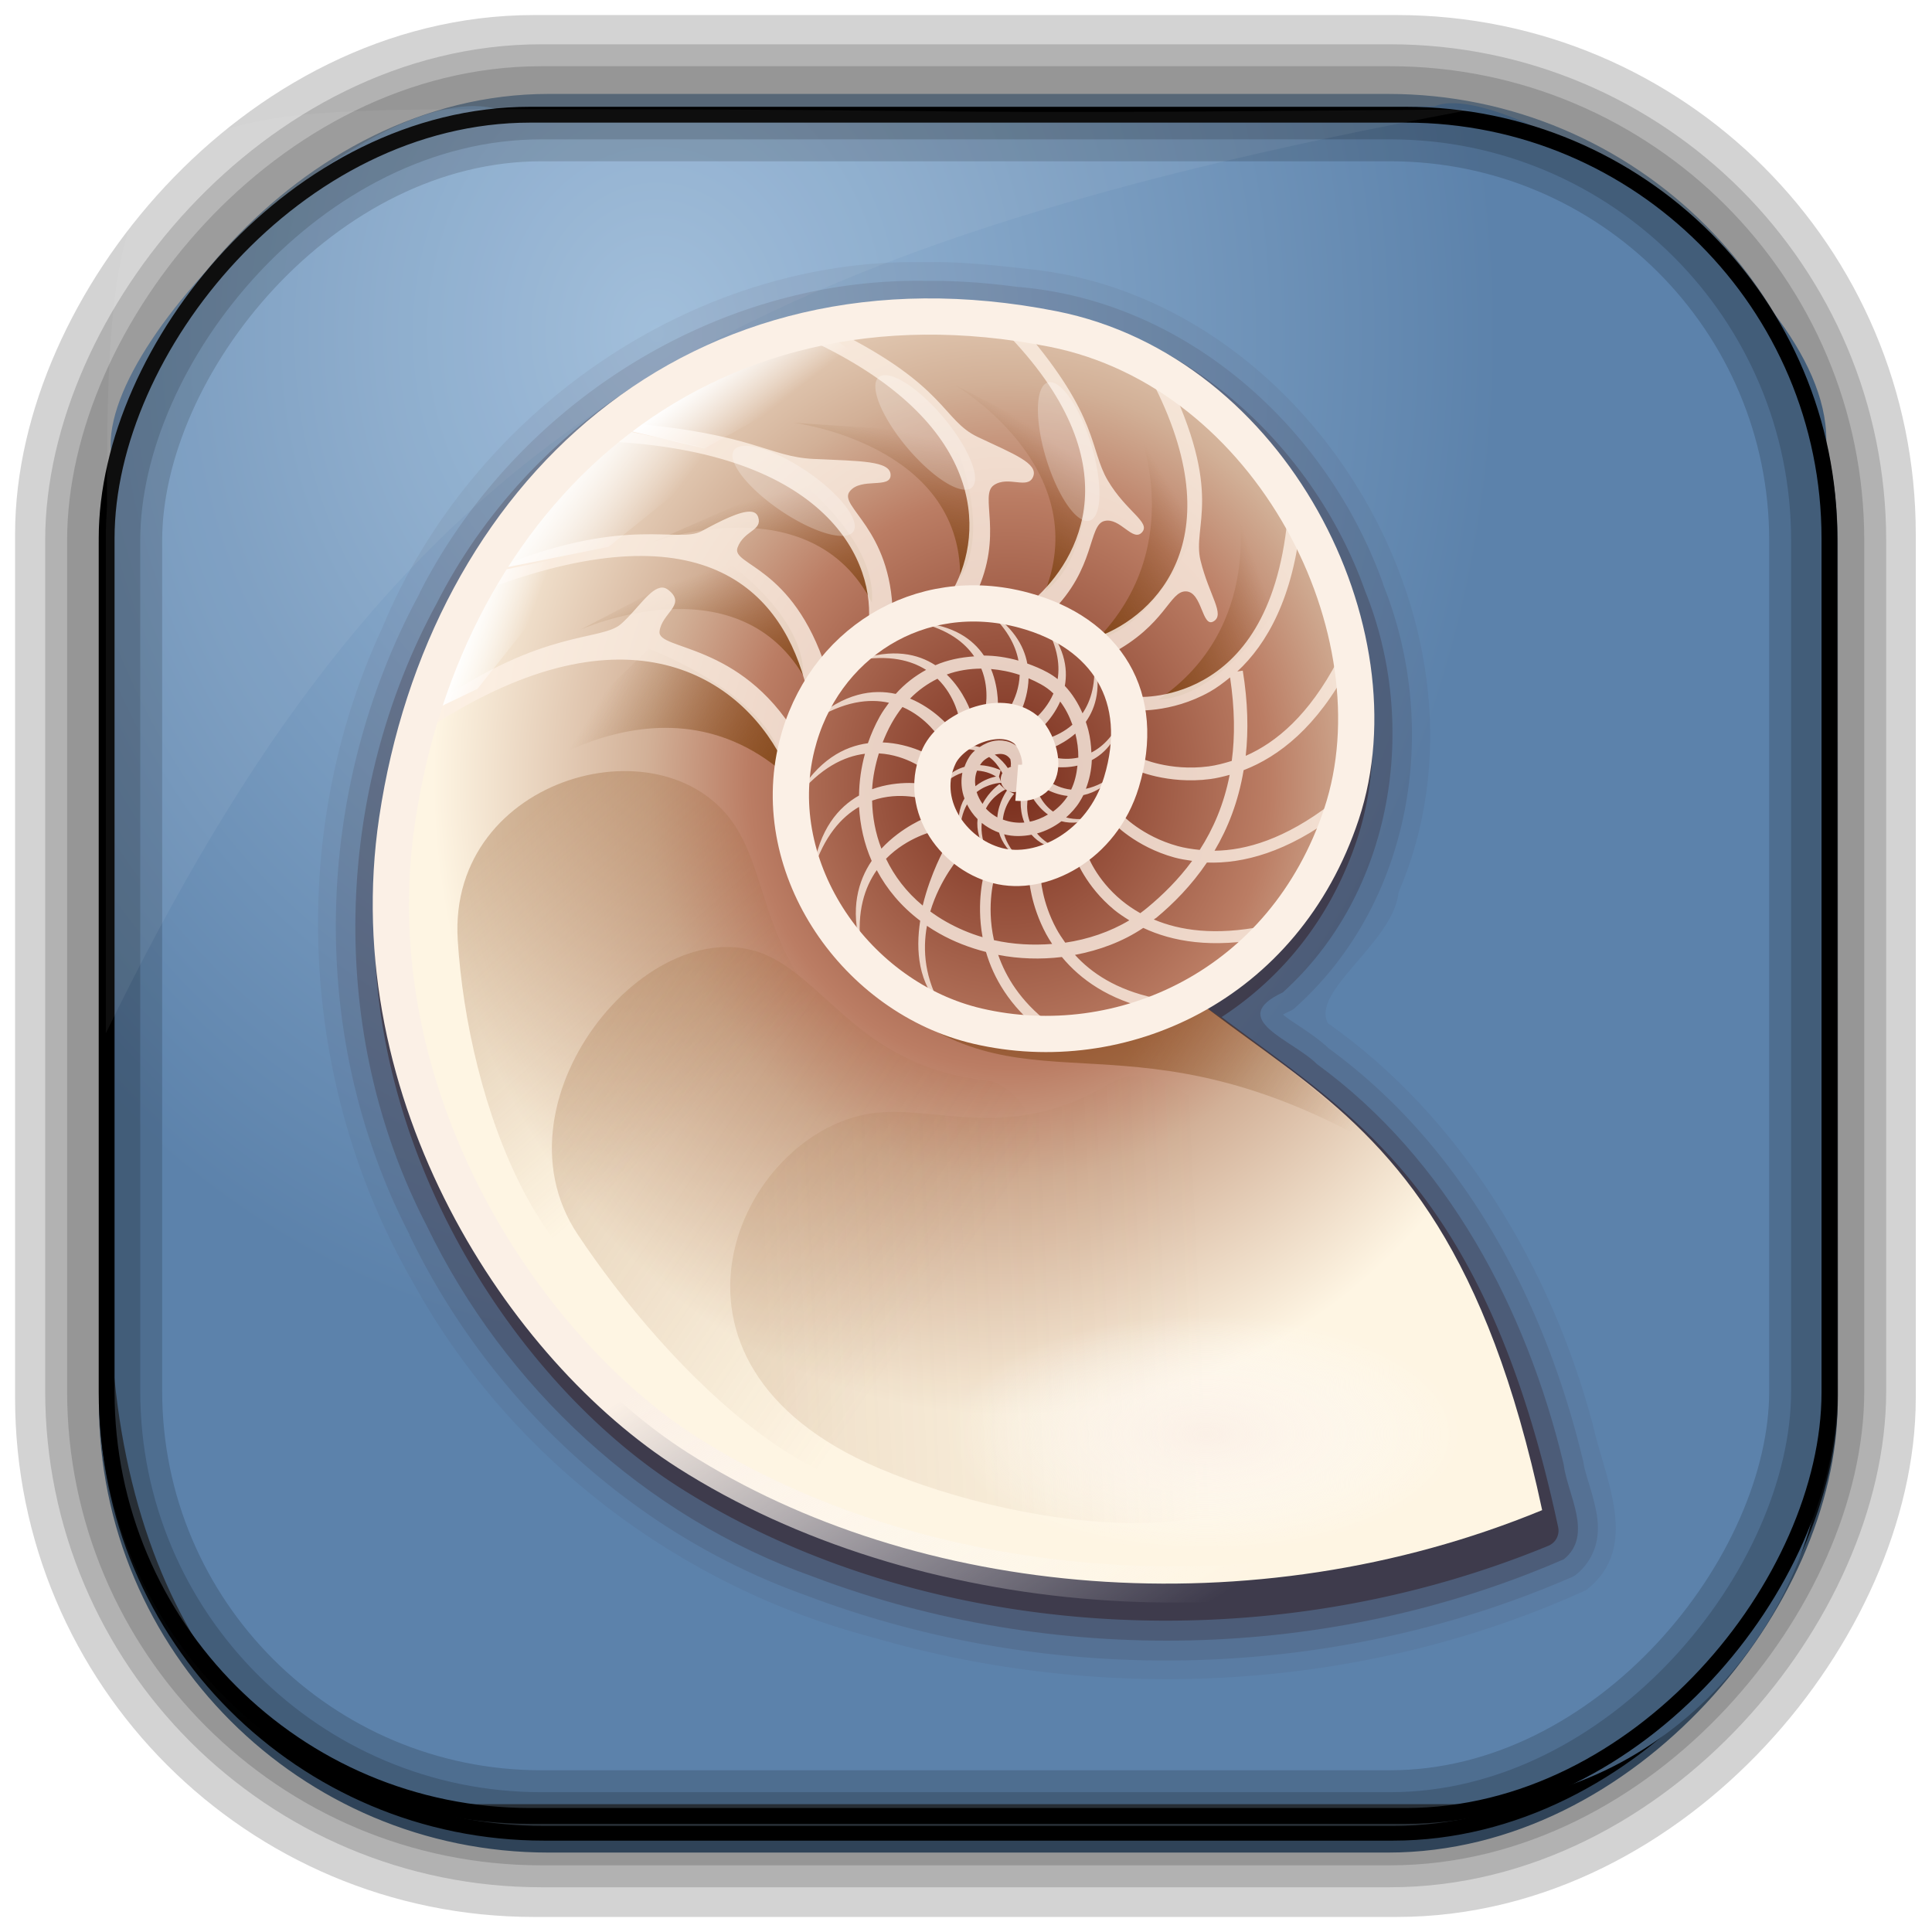 <?xml version="1.0" encoding="UTF-8" standalone="no"?>
<!-- Created with Inkscape (http://www.inkscape.org/) -->
<svg id="svg3449" xmlns:rdf="http://www.w3.org/1999/02/22-rdf-syntax-ns#" xmlns="http://www.w3.org/2000/svg" height="128" width="128" version="1.0" xmlns:cc="http://creativecommons.org/ns#" xmlns:xlink="http://www.w3.org/1999/xlink" xmlns:dc="http://purl.org/dc/elements/1.1/">
 <defs id="defs3451">
  <linearGradient id="linearGradient3514" y2="-9.103" gradientUnits="userSpaceOnUse" x2="66.492" gradientTransform="matrix(.968 0 0 .979 2.179 .166)" y1="-42.638" x1="67.952">
   <stop id="stop4620" style="stop-color:#37414b" offset="0"/>
   <stop id="stop4622" style="stop-color:#37414b;stop-opacity:0" offset="1"/>
  </linearGradient>
  <linearGradient id="linearGradient3516" y2="-11.847" gradientUnits="userSpaceOnUse" x2="58.98" gradientTransform="matrix(.968 0 0 .979 2.179 .166)" y1="-118.55" x1="57.173">
   <stop id="stop4596" offset="0"/>
   <stop id="stop4598" style="stop-opacity:0" offset="1"/>
  </linearGradient>
  <linearGradient id="linearGradient3519" y2="50.369" gradientUnits="userSpaceOnUse" x2="76.558" gradientTransform="matrix(.968 0 0 .979 3.242 -129.19)" y1="13.164" x1="76.558">
   <stop id="stop3392" style="stop-color:#425e7b" offset="0"/>
   <stop id="stop3394" style="stop-color:#7a91a7" offset="1"/>
  </linearGradient>
  <linearGradient id="linearGradient3521" y2="-8.74" gradientUnits="userSpaceOnUse" x2="60.217" gradientTransform="matrix(.968 0 0 .979 2.179 .166)" y1="-123.72" x1="60.395">
   <stop id="stop3392-4-8" style="stop-color:#425e7b" offset="0"/>
   <stop id="stop3394-8-0" style="stop-color:#7a91a7" offset="1"/>
  </linearGradient>
  <radialGradient id="radialGradient3349" gradientUnits="userSpaceOnUse" cy="45.647" cx="42.148" gradientTransform="matrix(.947 0 0 1.139 3.595 -29.89)" r="58.984">
   <stop id="stop2699-5" style="stop-color:#9cbbd9" offset="0"/>
   <stop id="stop2701-7" style="stop-color:#5c82ab" offset="1"/>
  </radialGradient>
  <filter id="filter3174" color-interpolation-filters="sRGB">
   <feGaussianBlur id="feGaussianBlur3176" stdDeviation="1.71"/>
  </filter>
  <linearGradient id="ButtonShadow-1" x1="45.448" gradientUnits="userSpaceOnUse" y1="92.54" gradientTransform="scale(1.006 .994)" x2="45.448" y2="7.016">
   <stop id="stop3750-0" offset="0"/>
   <stop id="stop3752-4" style="stop-opacity:.588" offset="1"/>
  </linearGradient>
  <filter id="filter3174-3" color-interpolation-filters="sRGB">
   <feGaussianBlur id="feGaussianBlur3176-0" stdDeviation="1.71"/>
  </filter>
  <radialGradient id="radialGradient4819" cx="64.532" gradientUnits="userSpaceOnUse" cy="47.319" r="41.92" gradientTransform="matrix(-1.018 0 0 1.12 133.75 -1.479)">
   <stop id="stop4385-1" style="stop-color:#782c1b" offset="0"/>
   <stop id="stop3355" style="stop-color:#bb7d64" offset=".452"/>
   <stop id="stop3357" style="stop-color:#d2b097" offset=".629"/>
   <stop id="stop4387" style="stop-color:#fef5e3" offset="1"/>
  </radialGradient>
  <linearGradient id="linearGradient4816" x1="32.374" xlink:href="#linearGradient3373" gradientUnits="userSpaceOnUse" y1="39.8" gradientTransform="matrix(1.009 -.136 .136 1.009 -2.63 15.439)" x2="46.016" y2="60.049"/>
  <linearGradient id="linearGradient3373">
   <stop id="stop3375" style="stop-color:#9b6638" offset="0"/>
   <stop id="stop3377" style="stop-color:#9b6638;stop-opacity:0" offset="1"/>
  </linearGradient>
  <linearGradient id="linearGradient4813" x1="32.374" xlink:href="#linearGradient3373" gradientUnits="userSpaceOnUse" y1="39.8" gradientTransform="matrix(.804 -.624 .624 .804 -12.925 55.73)" x2="42.446" y2="70.568"/>
  <linearGradient id="linearGradient4810" x1="32.374" xlink:href="#linearGradient3373" gradientUnits="userSpaceOnUse" y1="39.8" gradientTransform="matrix(.268 -1.03 .982 .281 1.623 108.73)" x2="42.446" y2="70.568"/>
  <linearGradient id="linearGradient4807" x1="73.539" xlink:href="#linearGradient4335" gradientUnits="userSpaceOnUse" y1="63.534" gradientTransform="matrix(1.018 0 0 1.018 2.93 5.216)" x2="88.212" y2="72.196"/>
  <linearGradient id="linearGradient4335">
   <stop id="stop4337" style="stop-color:#7c420f" offset="0"/>
   <stop id="stop4339" style="stop-color:#7d430f;stop-opacity:0" offset="1"/>
  </linearGradient>
  <radialGradient id="radialGradient4610" cx="78.875" xlink:href="#linearGradient4094" gradientUnits="userSpaceOnUse" cy="92.75" r="17.625" gradientTransform="matrix(1 0 0 .426 0 53.282)"/>
  <linearGradient id="linearGradient4094">
   <stop id="stop4096" style="stop-color:#fbf0e6" offset="0"/>
   <stop id="stop4098" style="stop-color:#fff;stop-opacity:0" offset="1"/>
  </linearGradient>
  <linearGradient id="linearGradient4803" x1="74.875" xlink:href="#linearGradient4335" gradientUnits="userSpaceOnUse" y1="38.942" gradientTransform="matrix(-.041 -1.286 1.292 -.042 3.395 148.83)" x2="80.838" y2="30.055"/>
  <linearGradient id="linearGradient4800" x1="74.875" xlink:href="#linearGradient4335" gradientUnits="userSpaceOnUse" y1="38.942" gradientTransform="matrix(.063 -1.055 1.052 .061 6.552 120.22)" x2="83.128" y2="35.639"/>
  <linearGradient id="linearGradient4797" x1="74.875" xlink:href="#linearGradient4335" gradientUnits="userSpaceOnUse" y1="38.942" gradientTransform="matrix(.133 -1.049 1.045 .131 6.661 111.58)" x2="83.128" y2="35.639"/>
  <linearGradient id="linearGradient4794" x1="74.875" xlink:href="#linearGradient4335" gradientUnits="userSpaceOnUse" y1="38.942" gradientTransform="matrix(.602 -.869 .867 .599 -14.873 77.785)" x2="83.128" y2="35.639"/>
  <linearGradient id="linearGradient4791" x1="74.875" xlink:href="#linearGradient4335" gradientUnits="userSpaceOnUse" y1="38.942" gradientTransform="matrix(.871 -.599 .599 .867 -18.099 48.049)" x2="83.128" y2="35.639"/>
  <linearGradient id="linearGradient4788" x1="74.875" xlink:href="#linearGradient4335" gradientUnits="userSpaceOnUse" y1="38.942" gradientTransform="matrix(1.036 -.21 .21 1.032 -11.315 15.898)" x2="84.097" y2="35.583"/>
  <linearGradient id="linearGradient4785" x1="74.875" xlink:href="#linearGradient4335" gradientUnits="userSpaceOnUse" y1="38.942" gradientTransform="matrix(1.018 0 0 1.018 2.93 5.216)" x2="84.097" y2="35.583"/>
  <filter id="filter4293" height="1.448" width="1.517" color-interpolation-filters="sRGB" y="-.224" x="-.258">
   <feGaussianBlur id="feGaussianBlur4295" stdDeviation="0.668"/>
  </filter>
  <linearGradient id="linearGradient4693" x1="24.66" xlink:href="#linearGradient4317" gradientUnits="userSpaceOnUse" y1="34" gradientTransform="matrix(1.018 0 0 1.018 2.93 5.216)" x2="28.461" y2="35.413"/>
  <linearGradient id="linearGradient4317">
   <stop id="stop4319" style="stop-color:#fff" offset="0"/>
   <stop id="stop4321" style="stop-color:#fff;stop-opacity:0" offset="1"/>
  </linearGradient>
  <linearGradient id="linearGradient4690" x1="26.34" xlink:href="#linearGradient4317" gradientUnits="userSpaceOnUse" y1="31.524" gradientTransform="matrix(1.018 0 0 1.018 9.497 -5.219)" x2="32.262" y2="36.032"/>
  <linearGradient id="linearGradient4687" x1="24.926" xlink:href="#linearGradient4317" gradientUnits="userSpaceOnUse" y1="33.645" gradientTransform="matrix(1.018 0 0 1.018 21.372 -13.945)" x2="28.019" y2="37.623"/>
  <linearGradient id="linearGradient4782" x1="56.015" xlink:href="#linearGradient4094" gradientUnits="userSpaceOnUse" y1="68.027" gradientTransform="matrix(-1.018 0 0 1.018 133.75 4.497)" x2="37.194" y2="97.902"/>
 </defs>
 <rect id="rect892-2-7-2" ry="29.452" style="stroke:#d3d3d3;stroke-width:9.845;fill:#37414b" transform="scale(1,-1)" height="116.16" width="116.08" y="-122.08" x="5.922"/>
 <rect id="rect892" style="stroke:url(#linearGradient3521);stroke-width:.974;fill:url(#linearGradient3519)" transform="scale(1,-1)" ry="29.296" height="115.54" width="114.22" y="-122.25" x="7.039"/>
 <rect id="rect892-2" style="stroke:url(#linearGradient3516);stroke-width:.974;fill:url(#linearGradient3514)" transform="scale(1,-1)" ry="28.993" height="114.35" width="114.22" y="-121.46" x="7.06"/>
 <path id="rect895" style="fill:url(#radialGradient3349)" d="m33.051 7.26c-7.969-2.449-27.013 15.174-25.653 23.038-0.05 0.974-0.089 1.965-0.089 2.957v52.419c0 20.876 10.712 33.859 22.318 33.859h67.038c12.638 0 24.318-11.245 24.318-25.859v-64.017c0.7-10.928-21.283-24.659-25.926-22.618-47.846 0.865-18.017 0.224-62.003 0.224z"/>
 <rect id="rect892-2-7-8" style="opacity:.159;stroke:#000;stroke-width:4.845;fill:none" transform="scale(1,-1)" ry="28.993" height="114.35" width="114.22" y="-121.16" x="6.869"/>
 <rect id="rect892-2-7-1" style="opacity:.159;stroke:#000;stroke-width:7.751;fill:none" transform="scale(1,-1)" ry="28.993" height="114.35" width="114.22" y="-121.16" x="6.869"/>
 <rect id="rect892-2-7-2-9" ry="28.067" style="stroke:#000;stroke-width:1.049;fill:none" transform="scale(1,-1)" height="112.71" width="114.14" y="-120.31" x="7.065"/>
 <path id="path1187" style="fill:#fff;fill-opacity:.057" d="m33.017 7.232c-23.707 0-26.027 0.674-25.93 26.295-0.043 0.716-0.077 1.444-0.077 2.173v32.76c18.67-38.321 38.34-51.497 90.374-61.179-0.225-0.026-0.46-0.03-0.691-0.03-41.576 0.387-25.652-0.019-63.676-0.019z"/>
 <g id="layer2" style="display:none" transform="translate(148.5 -54.67)">
  <rect id="rect3745" style="opacity:.9;filter:url(#filter3174);fill:url(#ButtonShadow-1)" rx="6" ry="6" height="85" width="86" y="7" x="5"/>
 </g>
 <g id="g5246" transform="matrix(1.2 0 0 1.2 6.431 5.369)">
  <g id="layer2-7" style="display:none">
   <rect id="rect3745-4" style="opacity:.9;filter:url(#filter3174-3);fill:url(#ButtonShadow-1)" rx="6" ry="6" height="85" width="86" y="7" x="5"/>
  </g>
  <g id="layer3">
   <path id="path3768-4" d="m45.688 10c-12.901-0.255-25.065 8.384-29.937 20.18-5.314 11.407-4.598 25.268 1.688 36.137 5.297 9.657 14.695 16.803 25.323 19.591 12.895 3.778 27.22 2.977 39.457-2.597 3.044-2.364 1.01-6.161 0.354-9.154-2.308-8.678-7.265-16.958-14.617-22.138-0.956-1.787 3.622-4.479 3.897-7.214 6.112-14.228-4.586-32.394-19.851-34.36-2.098-0.235-4.198-0.492-6.314-0.445z" style="opacity:.05;fill:#280b0b"/>
   <path id="path3764-1" style="opacity:.1;fill:#280b0b" d="m45.688 11.031c-11.676-0.16-22.634 6.942-27.876 17.219-0.004 0.008 0.004 0.023 0 0.031-5.879 10.818-6.26 24.406-0.562 35.406 0.004 0.008-0.004 0.023 0 0.031 4.421 9.14 12.314 16.492 21.938 19.906 13.5 5.114 29.019 4.73 42.25-1.031a1.092 1.092 0 0 0 0.25 -0.156c0.586-0.481 0.958-1.144 1.094-1.781 0.135-0.637 0.079-1.235-0.032-1.781-0.222-1.091-0.619-2.051-0.688-2.625a1.092 1.092 0 0 0 -0.031 -0.125c-2.082-8.682-6.493-17.161-13.906-22.625-0.043-0.044-0.08-0.052-0.125-0.094-0.902-0.85-2.081-1.461-2.531-1.875 0.016 0.013-0.024 0.012 0.469-0.219a1.092 1.092 0 0 0 0.25 -0.188c6.47-5.83 7.973-15.501 4.812-23.343-0.003-0.008 0.003-0.022 0-0.031-3.053-8.537-10.753-15.558-20.062-16.375-0.021-0.003-0.042 0.003-0.062 0-1.715-0.234-3.443-0.36-5.188-0.344z"/>
   <path id="path3752-6" d="m45.673 12.117c-11.228-0.154-21.851 6.757-26.899 16.676-5.722 10.509-6.106 23.748-0.569 34.415 4.296 8.897 12.016 16.063 21.359 19.378 13.223 5.009 28.466 4.666 41.425-0.977 1.647-1.353 0.179-3.58-0.02-5.248-2.05-8.546-6.4-16.823-13.618-22.085-1.342-1.35-5.037-2.48-1.883-3.96 6.091-5.489 7.549-14.731 4.537-22.174-2.917-8.199-10.375-14.932-19.23-15.683-1.69-0.233-3.396-0.357-5.102-0.342z" style="opacity:.2;fill:#280b0b"/>
   <path id="path3511" d="m61.781 15.812c-21.928 0.199-37.078 16.855-40.281 38.344-3.127 20.978 9.53 40.125 22.094 48.125 17.334 11.037 42.573 13.355 64.438 4.344a1.217 1.217 0 0 0 0.72 -1.37c-5.42-25.376-15.494-30.665-24.938-37.812 4.398-2.87 8.065-7.224 10.032-13.157 2.366-7.136 0.985-15.622-3.032-22.781-4.016-7.159-10.724-13.029-19.25-14.719-3.378-0.667-6.644-0.997-9.781-0.969z" style="opacity:.4;fill:#280b0b" transform="matrix(.745 0 0 .745 -.352 1.432)"/>
   <g id="g4922" transform="matrix(.745 0 0 .745 -.352 .309)">
    <path id="path4084" d="m68.628 51.588c-0.351-3.351 1.634-3.142 0.678-3.93-1.927-1.588-5.498 0.001-6.416 1.922-1.643 3.436 0.869 7.234 4.288 8.142 3.263 0.866 7.764-1.429 9.206-6.162 1.922-6.309-1.084-11.093-7.227-12.757-7.73-2.094-14.946 2.505-16.823 10.058-2.273 9.148 4.44 18.681 13.404 20.766 5.282 1.229 10.961 0.494 15.85-2.147 4.889-2.64 8.988-7.186 11.108-13.581 4.46-13.449-5.149-32.722-21.38-35.939-26.446-5.225-45.026 12.351-48.609 36.389-3.039 20.391 9.416 39.169 21.543 46.891 16.946 10.79 41.826 13.11 63.315 4.253-8.194-38.375-26.266-28.903-38.932-53.902z" style="fill:url(#radialGradient4819)"/>
    <path id="path4395" d="m27.201 63.234c0.73 11.789 6.343 28.492 17.862 28.178 9.21-0.251 17.573-16.477 11.846-20.78-7.017-5.27-6.454-11.355-8.966-15.552-5.039-8.42-21.499-4.067-20.742 8.154z" style="opacity:.35;fill:url(#linearGradient4816);fill-rule:evenodd"/>
    <path id="path4411" d="m36.086 85.052c6.543 9.834 19.774 23.761 29.583 17.714 7.843-4.835 7.706-28.284 0.593-29.135-8.714-1.042-11.277-6.589-15.555-8.961-8.582-4.758-21.403 10.188-14.621 20.382z" style="opacity:.25;fill:url(#linearGradient4813);fill-rule:evenodd"/>
    <path id="path4415" d="m58.415 102.39c10.93 4.645 30.087 7.441 34.289-3.81 3.359-8.996-10.85-28.557-17.045-24.785-7.589 4.621-12.973 1.59-17.817 2.299-9.718 1.424-17.847 18.469 0.573 26.296z" style="opacity:.15;fill:url(#linearGradient4810);fill-rule:evenodd"/>
    <path id="path4419" d="m82.366 68.023c7.835 5.385 13.314 10.705 13.314 10.705-18.532-10.705-25.909-2.492-36.074-10.769 0 0 6.657 5.191 22.76 0.063z" style="opacity:.5;fill:url(#linearGradient4807);fill-rule:evenodd"/>
    <path id="path4437" d="m96.5 92.75a17.625 7.5 0 1 1 -35.25 0 17.625 7.5 0 1 1 35.25 0z" style="fill:url(#radialGradient4610)" transform="matrix(1.075 0 0 1.171 -2.134 -8.817)"/>
    <path id="path4363" d="m51.387 50.882c-9.718-8.378-21.214 1.538-21.214 1.538l11.194-10.756s9.628 3.563 10.02 9.218z" style="opacity:.8;fill:url(#linearGradient4803);fill-rule:evenodd"/>
    <path id="path4359" d="m52.802 43.637c-5.087-8.531-16.521-3.389-16.521-3.389l10.378-5.406s6.248 4.14 6.143 8.796z" style="opacity:.8;fill:url(#linearGradient4800);fill-rule:evenodd"/>
    <path id="path4355" d="m57.891 38.237c-4.51-8.85-16.26-4.478-16.26-4.478l10.714-4.705s5.959 4.546 5.546 9.184z" style="opacity:.8;fill:url(#linearGradient4797);fill-rule:evenodd"/>
    <path id="path4351" d="m64.436 36.388c0.087-9.932-12.354-11.48-12.354-11.48l11.676 0.774s3.187 6.784 0.678 10.707z" style="opacity:.8;fill:url(#linearGradient4794);fill-rule:evenodd"/>
    <path id="path4347" d="m70.729 37.407c3.597-9.259-6.658-15.276-6.658-15.276l9.814 5.023s0.579 7.473-3.156 10.254z" style="opacity:.8;fill:url(#linearGradient4791);fill-rule:evenodd"/>
    <path id="path4343" d="m74.559 40.98c6.943-7.104 2.934-16.042 2.934-16.042l4.325 7.992s-2.732 6.959-7.259 8.051z" style="opacity:.8;fill:url(#linearGradient4788);fill-rule:evenodd"/>
    <path id="path4333" d="m79.137 45.419c7.917-5.398 5.852-14.631 5.852-14.631l2.545 8.397s-3.916 6.067-8.397 6.234z" style="opacity:.8;fill:url(#linearGradient4785);fill-rule:evenodd"/>
    <path id="path4122" d="m69.219 18.062-1.531 0.031c9.666 9.824 5.556 16.981 2.188 19.938l1.281 0.938c3.34-3.259 2.749-6.48 3.969-6.781 1.158-0.286 2.104 1.59 2.781 0.844 0.677-0.746-1.162-1.526-2.531-3.844-1.369-2.318-0.619-4.661-6.156-11.125zm-13.938 0.062-1.969 0.656c13.135 6.134 12.887 14.278 10.625 18.438l1.656 0.406c2.112-4.441 0.219-7.332 1.344-8.094 1.068-0.723 2.513 0.358 2.906-0.625 0.395-0.982-1.415-1.672-4.093-2.936-2.644-1.249-2.251-3.727-10.469-7.844zm22.969 2.938c6.743 12.277 0.701 18.128-3.625 19.719l0.938 1.281c4.135-2.163 4.37-4.718 5.625-4.656 1.191 0.059 1.169 2.739 2.031 2.219 0.863-0.521-0.323-1.887-0.969-4.5s1.794-4.845-2.531-13.688l-1.468-0.375zm-38.406 3.876-1.844 1.343c16.789 0.715 20.23 9.044 19.625 13.75l1.812-0.938c-0.129-6.384-4.062-7.964-3.188-9.094 0.829-1.073 3.039-0.16 3.031-1.219-0.008-1.059-2.259-1.029-5.688-1.188-3.386-0.156-4.383-1.86-13.75-2.656zm9.094 6.562c-0.8-0.074-2.314 0.713-3.656 1.438-1.72 0.929-5.446-1.107-14.531 2.469l-1.344 1.812c16.412-6.147 21.925 0.455 23.656 7.375l1.437-1.468c-2.485-7.671-7.057-7.629-6.562-8.969 0.47-1.272 1.856-1.242 1.531-2.25-0.081-0.252-0.265-0.381-0.531-0.406zm39.75 0.562c-0.718 7.214-3.566 10.415-6.219 11.906-2.652 1.491-5.125 1.25-5.125 1.25l-0.094 1s2.761 0.27 5.688-1.375c0.503-0.283 1.001-0.655 1.5-1.062 0.349 2.325 0.368 4.374 0.125 6.188-0.588 0.184-1.173 0.335-1.719 0.406-2.91 0.382-5.062-0.625-5.062-0.625l-0.406 0.876s2.409 1.105 5.594 0.688c0.466-0.061 0.944-0.177 1.438-0.312-0.429 2.21-1.233 4.031-2.219 5.562-0.575-0.057-1.13-0.145-1.625-0.281-2.665-0.73-4.156-2.343-4.156-2.343l-0.656 0.593s1.65 1.795 4.562 2.594c0.409 0.112 0.854 0.185 1.312 0.25-1.021 1.393-2.177 2.52-3.281 3.438-0.182 0.151-0.371 0.299-0.562 0.438-0.511-0.289-0.978-0.61-1.375-0.938-1.943-1.601-2.562-3.438-2.562-3.438l-0.875 0.281s0.744 2.088 2.875 3.844c0.334 0.275 0.719 0.53 1.125 0.781-1.43 0.856-3.065 1.409-4.75 1.656-0.245-0.345-0.472-0.69-0.657-1.031-1.086-2.01-1.156-3.781-1.156-3.781l-0.875 0.031s0.102 1.974 1.281 4.156c0.13 0.241 0.279 0.474 0.438 0.719-1.439 0.112-2.909 0.036-4.312-0.281-0.596-2.661 0.062-4.75 0.062-4.75l-0.781-0.219s-0.617 2.076-0.125 4.75c-0.957-0.28-1.863-0.671-2.719-1.156-0.412-0.234-0.793-0.486-1.156-0.75 0.727-2.43 2.188-4.062 2.188-4.062l-1.094-0.687s-1.075 1.893-1.656 4.312c-1.218-1.009-2.102-2.188-2.719-3.469 1.609-1.64 3.625-2.062 3.625-2.062l-0.562-1.031c0 0-1.88 0.696-3.406 2.344-0.442-1.148-0.666-2.352-0.688-3.562 2.088-0.736 4-0.062 4-0.062l-0.031-1.156c-0 0-1.943-0.362-3.969 0.375 0.052-0.9 0.233-1.789 0.5-2.656 2.144 0.118 3.625 1.375 3.625 1.375l0.407-1.094c0 0-1.636-1.019-3.75-1.094 0.188-0.478 0.404-0.955 0.656-1.406 0.247-0.443 0.517-0.848 0.812-1.219 1.823 0.786 2.75 2.312 2.75 2.312l0.688-0.875c-0 0-1.095-1.324-2.875-2.062 0.61-0.622 1.298-1.108 2.031-1.469 1.361 1.324 1.625 3.031 1.625 3.031l0.875-0.5c0 0-0.494-1.575-1.812-2.844 0.813-0.299 1.681-0.433 2.562-0.438 0.675 1.65 0.25 3.219 0.25 3.219l0.969-0.094c0 0 0.153-1.512-0.5-3.094 0.697 0.06 1.427 0.199 2.125 0.438-0.073 1.915-1.281 3.219-1.281 3.219l0.906 0.375c0 0 0.986-1.462 1.031-3.344 0.302 0.129 0.609 0.274 0.906 0.438 0.331 0.182 0.653 0.41 0.938 0.688-0.697 1.622-2.125 2.438-2.125 2.438l0.719 0.594c0 0 1.235-0.912 1.906-2.438 0.386 0.507 0.679 1.083 0.906 1.719-1.179 1.03-2.562 1.188-2.562 1.188l0.375 0.781c0 0 1.286-0.331 2.406-1.312 0.145 0.581 0.226 1.189 0.219 1.781-1.314 0.28-2.406-0.188-2.406-0.188l-0.032 0.781c-0 0 1.11 0.287 2.375 0-0.066 0.636-0.209 1.24-0.469 1.781-1.423-0.155-2.312-1.156-2.312-1.156l-0.312 0.625c0 0 0.994 0.854 2.375 1-0.29 0.454-0.665 0.843-1.094 1.156-0.938-0.666-1.219-1.688-1.219-1.688l-0.469 0.344c-0 0 0.422 0.923 1.312 1.562-0.42 0.249-0.873 0.438-1.344 0.531-0.407-1.089-0.062-2.094-0.062-2.094h-0.562c0-0-0.22 1.077 0.219 2.156-0.535 0.05-1.08-0.028-1.594-0.219 0.113-1.14 0.844-1.906 0.844-1.906l-0.375-0.188c0.098 0.034 0.203 0.062 0.312 0.062 0.521 0 0.938-0.416 0.938-0.938 0-0.222-0.09-0.432-0.219-0.594 0.031-0.072 0.077-0.147 0.094-0.219 0.102-0.442 0.053-0.892-0.219-1.281-0.468-0.67-1.252-0.876-1.938-0.781-0.417 0.058-0.812 0.24-1.156 0.469-0.736-0.192-1.657-0.157-2.781 0.406 1.002-0.316 1.805-0.316 2.438-0.156-0.091 0.082-0.172 0.157-0.25 0.25-0.25 0.295-0.409 0.631-0.531 0.969-0.829 0.239-1.688 0.845-2.312 2.219 0.698-1.052 1.459-1.559 2.156-1.781-0.102 0.499-0.082 1.014 0.031 1.5 0.032 0.136 0.079 0.275 0.125 0.406-0.395 0.669-0.581 1.607-0.312 2.875-0.054-1.077 0.171-1.861 0.5-2.438 0.197 0.401 0.463 0.775 0.781 1.094-0.082 0.764 0.1 1.683 0.844 2.719-0.486-0.972-0.604-1.775-0.531-2.438 0.083 0.067 0.161 0.126 0.25 0.188 0.328 0.226 0.68 0.404 1.031 0.531 0.206 0.716 0.708 1.473 1.719 2.156-0.755-0.708-1.168-1.409-1.344-2.031 0.674 0.175 1.358 0.159 2.031 0.031 0.494 0.566 1.28 1.036 2.5 1.219-1.018-0.323-1.669-0.809-2.094-1.312 0.651-0.18 1.267-0.492 1.812-0.906 0.735 0.198 1.683 0.146 2.812-0.406-1.021 0.311-1.833 0.298-2.469 0.125 0.378-0.339 0.731-0.719 1-1.156 0.101-0.165 0.198-0.327 0.281-0.5 0.853-0.182 1.781-0.711 2.656-1.844-0.885 0.831-1.729 1.22-2.469 1.375 0.257-0.676 0.413-1.391 0.438-2.125 1.015-0.531 1.957-1.559 2.375-3.531-0.638 1.656-1.516 2.513-2.406 2.969-0.022-0.542-0.086-1.095-0.219-1.625-0.054-0.214-0.117-0.415-0.188-0.625-0.003-0.01 0.003-0.022 0-0.031 0.753-1.072 1.201-2.619 0.562-4.844 0.237 1.958-0.185 3.292-0.812 4.219-0.327-0.756-0.765-1.455-1.312-2.031 0.249-1.354-0.049-2.996-1.656-4.844 1.086 1.75 1.311 3.187 1.125 4.344-0.234-0.19-0.486-0.355-0.75-0.5-0.486-0.267-0.994-0.477-1.5-0.656-0.251-1.343-1.087-2.789-3.094-4.031 1.548 1.34 2.222 2.645 2.438 3.812-0.438-0.123-0.874-0.217-1.312-0.281-0.418-0.061-0.835-0.089-1.25-0.094-0.812-1.195-2.23-2.244-4.781-2.438 2.148 0.514 3.356 1.477 4.062 2.5-0.993 0.068-1.968 0.259-2.875 0.656-1.297-0.843-3.15-1.273-5.75-0.375 2.328-0.408 3.942 0.01 5.062 0.719-0.823 0.453-1.584 1.032-2.25 1.781-1.694-0.373-3.821-0.078-6.156 2 2.306-1.472 4.192-1.666 5.656-1.344-0.24 0.324-0.481 0.661-0.688 1.031-0.35 0.627-0.641 1.294-0.875 1.969-1.758 0.235-3.713 1.248-5.281 4 1.76-2.19 3.525-3.033 5.062-3.219-0.277 1.012-0.426 2.047-0.438 3.094-1.529 0.867-2.952 2.501-3.406 5.594 0.81-2.575 2.097-3.993 3.406-4.75 0.082 1.359 0.375 2.731 0.938 4-1.01 1.492-1.599 3.562-0.812 6.312-0.301-2.561 0.289-4.35 1.188-5.625 0.746 1.404 1.805 2.682 3.219 3.75-0.34 2.209-0.155 4.659 1.656 6.5-1.331-2.186-1.485-4.319-1.156-6.125 0.288 0.196 0.593 0.385 0.906 0.562 1.085 0.615 2.252 1.063 3.469 1.375 0.558 1.911 1.739 4.004 4.094 5.844l0.5-0.625c-2.034-1.589-3.117-3.355-3.688-5 1.55 0.297 3.154 0.346 4.719 0.156 1.354 1.636 3.449 3.168 6.688 3.875l0.156-0.844c-2.808-0.613-4.641-1.832-5.875-3.188 1.804-0.34 3.549-0.981 5.062-2 2.142 1.009 5.093 1.54 9.094 0.75l-0.188-0.875c-3.597 0.71-6.196 0.316-8.125-0.5 0.058-0.047 0.13-0.077 0.188-0.125 1.265-1.051 2.6-2.394 3.75-4.094 2.645 0.097 5.959-0.75 9.719-3.625l-0.531-0.719c-3.392 2.594-6.274 3.443-8.625 3.469 0.984-1.66 1.764-3.628 2.156-5.969 2.614-1.007 5.457-3.213 7.812-7.688l-0.844-0.438c-2.124 4.036-4.543 6.068-6.812 7.062 0.207-1.874 0.163-3.97-0.219-6.312l-0.406 0.062c2.198-2.037 4.15-5.469 4.719-11.188l-1-0.094zm-46.344 5.063c-0.883 0.016-1.796 1.591-3.031 2.688-1.462 1.298-5.725 0.345-13.75 5.906l-0.875 2.062c14.569-9.741 23.261-4.308 26.531 2.031l1.062-1.781c-4.177-6.899-10.301-6.239-10.126-7.657 0.166-1.346 1.918-1.926 0.782-2.969-0.204-0.187-0.391-0.285-0.594-0.281zm24.844 12.344c0.417-0.058 0.727 0.029 0.969 0.375-0.01-0.015 0.064 0.298 0.031 0.438-0.016 0.07-0.016 0.095 0.031 0.062l-0.031 0.062c-0.079 0.016-0.149 0.06-0.219 0.094-0.198-0.3-0.522-0.663-0.969-1 0.063-0.016 0.125-0.023 0.188-0.031zm-0.625 0.219c0.006 0.005 0.025-0.005 0.031 0 0.407 0.3 0.66 0.661 0.844 0.969 0.048 0.08 0.09 0.149 0.125 0.219-0.078 0.137-0.125 0.3-0.125 0.469 0 0.071 0.016 0.121 0.031 0.188l-0.157-0.407 0.125-0.469c0 0-0.666-0.321-1.531-0.375 0.05-0.074 0.096-0.148 0.156-0.219 0.126-0.148 0.302-0.271 0.5-0.375zm-0.875 1c0.739 0.046 1.195 0.312 1.406 0.438-0.234 0.051-0.853 0.182-1.531 0.719-0.053-0.397-0.023-0.79 0.125-1.156zm1.781 0.906c0.07 0.234 0.23 0.443 0.438 0.562 0 0-0.636 0.86-0.719 2-0.121-0.064-0.227-0.139-0.344-0.219-0.178-0.123-0.35-0.275-0.5-0.438 0.508-0.991 1.438-1.406 1.438-1.406l-0.438-0.406c-0-0-0.763 0.534-1.25 1.469-0.189-0.272-0.343-0.567-0.438-0.875 0.83-0.651 1.761-0.686 1.812-0.688z" style="opacity:.8;fill:#fcf0e4;fill-rule:evenodd"/>
    <path id="path4279" d="m62.125 17.094a4.5 1.469 0 1 1 -9 0 4.5 1.469 0 1 1 9 0z" style="opacity:.5;filter:url(#filter4293);fill:#fff" transform="matrix(.765 .91 -0.914 .762 33.386 -39.837)"/>
    <path id="path4297" d="m62.125 17.094a4.5 1.469 0 1 1 -9 0 4.5 1.469 0 1 1 9 0z" style="opacity:.5;filter:url(#filter4293);fill:#fff" transform="matrix(.344 1.138 -1.141 .339 72.159 -44.327)"/>
    <path id="path4299" d="m62.125 17.094a4.5 1.469 0 1 1 -9 0 4.5 1.469 0 1 1 9 0z" style="opacity:.5;filter:url(#filter4293);fill:#fff" transform="matrix(.983 .669 -.674 .98 6.97 -25.345)"/>
    <path id="path4315" d="m28.839 36.177-4.498 10.525 4.318-2.069 8.007-10.076-7.827 1.619z" style="fill:url(#linearGradient4693);fill-rule:evenodd"/>
    <path id="path4325" d="m39.094 25.381-9.702 10.525 8.982-1.799 8.726-7.017-8.007-1.709z" style="fill:url(#linearGradient4690);fill-rule:evenodd"/>
    <path id="path4329" d="m54.118 18.005c-5.937 1.26-15.099 7.287-15.099 7.287l6.463 1.529 11.785-6.567-3.149-2.249z" style="fill:url(#linearGradient4687);fill-rule:evenodd"/>
    <path id="path4079" d="m68.628 51.588c2.769 0.216 1.634-3.142 0.678-3.93-1.927-1.588-5.498 0.001-6.416 1.922-1.643 3.436 0.869 7.234 4.288 8.142 3.263 0.866 7.764-1.429 9.206-6.162 1.921-6.309-1.085-11.093-7.227-12.757-7.73-2.093-14.946 2.505-16.823 10.058-2.273 9.148 4.44 18.681 13.404 20.766 10.564 2.457 22.718-2.939 26.958-15.728 4.459-13.449-5.149-32.722-21.38-35.939-26.446-5.225-45.026 12.351-48.609 36.389-3.039 20.391 9.416 39.169 21.543 46.891 16.946 10.79 42.834 13.254 63.315 4.253" style="stroke:url(#linearGradient4782);stroke-width:2.685;fill:none"/>
   </g>
  </g>
 </g>
</svg>
